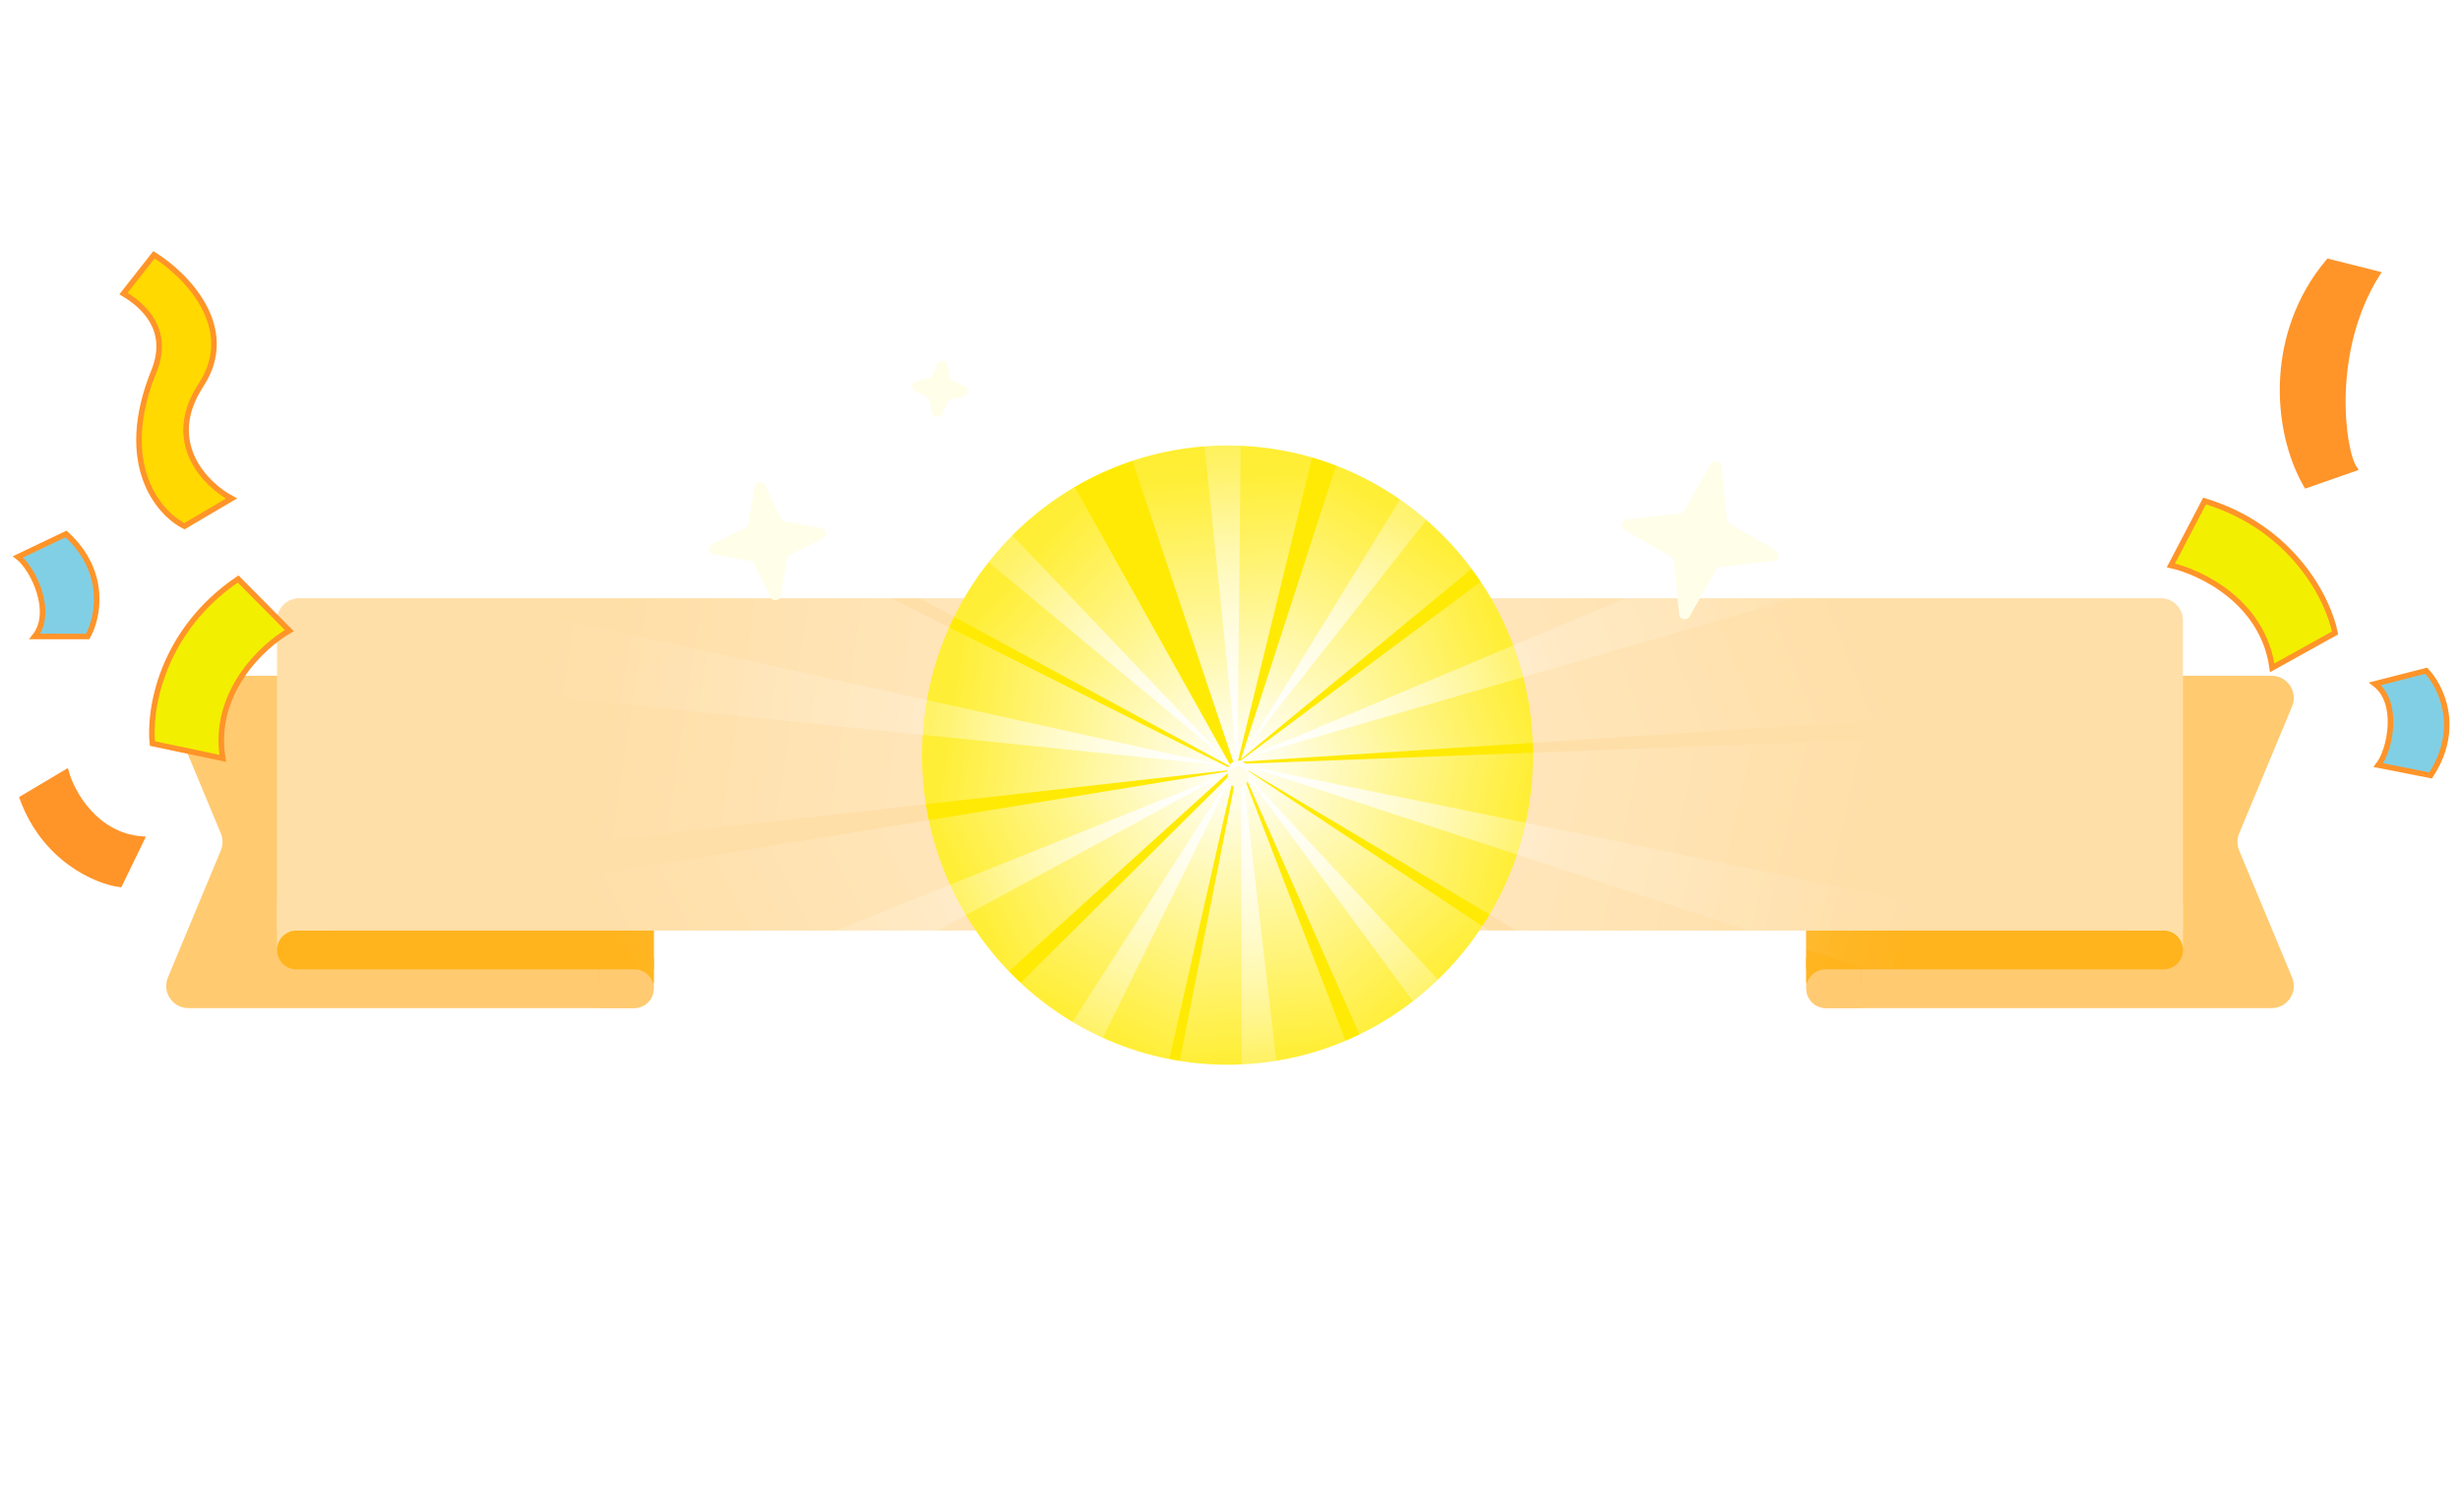 <svg viewBox="0 0 444 273" fill="none" xmlns="http://www.w3.org/2000/svg">
    <path
        d="M30.308 127.538C29.21 124.904 31.146 122 34 122H114C116.209 122 118 123.791 118 126V178C118 180.209 116.209 182 114 182H34C31.146 182 29.21 179.096 30.308 176.462L39.859 153.538C40.269 152.554 40.269 151.446 39.859 150.462L30.308 127.538Z"
        fill="#FFCA70" />
    <rect x="50" y="163" width="10" height="8" fill="#FFDFA8" />
    <path d="M50 171.5C50 169.567 51.567 168 53.5 168H118V175H53.5C51.567 175 50 173.433 50 171.5Z" fill="#FFB41D" />
    <path d="M108 173H118V177.5L108 178V173Z" fill="#FFB41D" />
    <path d="M108 175H114.5C116.433 175 118 176.567 118 178.5C118 180.433 116.433 182 114.5 182H108V175Z"
        fill="#FFCA70" />
    <path
        d="M413.692 127.538C414.79 124.904 412.854 122 410 122H330C327.791 122 326 123.791 326 126V178C326 180.209 327.791 182 330 182H410C412.854 182 414.79 179.096 413.692 176.462L404.141 153.538C403.731 152.554 403.731 151.446 404.141 150.462L413.692 127.538Z"
        fill="#FFCA70" />
    <rect width="10" height="8" transform="matrix(-1 0 0 1 394 163)" fill="#FFDFA8" />
    <path d="M394 171.5C394 169.567 392.433 168 390.5 168H326V175H390.5C392.433 175 394 173.433 394 171.5Z"
        fill="#FFB41D" />
    <path d="M336 173H326V177.5L336 178V173Z" fill="#FFB41D" />
    <path d="M336 175H329.5C327.567 175 326 176.567 326 178.5C326 180.433 327.567 182 329.5 182H336V175Z"
        fill="#FFCA70" />
    <path d="M50 112C50 109.791 51.791 108 54 108H390C392.209 108 394 109.791 394 112V168H50V112Z" fill="#FFDFA8" />
    <g filter="url(#filter0_f_10660_6384)">
        <ellipse cx="221.561" cy="136.324" rx="55.149" ry="55.897" fill="#FFEA05" />
    </g>
    <g filter="url(#filter1_d_10660_6384)">
        <ellipse cx="223.463" cy="138.25" rx="1.902" ry="1.927" fill="url(#paint0_linear_10660_6384)" />
    </g>
    <path d="M223.331 137.925L340.288 133.453L325.751 199.1L223.331 137.925Z" fill="url(#paint1_linear_10660_6384)" />
    <path d="M223.931 138.307L321.892 203.223L272.57 248.253L223.931 138.307Z" fill="url(#paint2_linear_10660_6384)" />
    <path d="M223.558 137.84L266.134 248.338L200.182 255.979L223.558 137.84Z" fill="url(#paint3_linear_10660_6384)" />
    <path d="M223.052 138.915L185.429 26.586L251.654 21.963L223.052 138.915Z" fill="url(#paint4_linear_10660_6384)" />
    <path d="M223.975 137.053L260.486 24.348L316.166 60.979L223.975 137.053Z" fill="url(#paint5_linear_10660_6384)" />
    <path d="M223.625 137.541L317.913 67.26L342.264 129.85L223.625 137.541Z" fill="url(#paint6_linear_10660_6384)" />
    <path d="M222.874 139.089L196.621 254.691L137.887 223.341L222.874 139.089Z" fill="url(#paint7_linear_10660_6384)" />
    <path d="M221.975 139.202L134.756 218.305L104.607 158.364L221.975 139.202Z" fill="url(#paint8_linear_10660_6384)" />
    <path d="M222.518 138.956L106.192 152.039L115.979 85.494L222.518 138.956Z" fill="url(#paint9_linear_10660_6384)" />
    <path d="M222.214 138.444L119.047 82.592L163.663 33.713L222.214 138.444Z"
        fill="url(#paint10_linear_10660_6384)" />
    <path d="M223.336 137.946L210.407 12.74L224.643 11.856L223.336 137.946Z"
        fill="url(#paint11_linear_10660_6384)" />
    <path d="M224.005 136.998L238.427 260.771L224.205 261.855L224.005 136.998Z"
        fill="url(#paint12_linear_10660_6384)" />
    <path d="M222.933 138.824L167.485 251.461L155.002 244.468L222.933 138.824Z"
        fill="url(#paint13_linear_10660_6384)" />
    <path d="M221.231 139.748L111.759 199.199L105.558 186.181L221.231 139.748Z"
        fill="url(#paint14_linear_10660_6384)" />
    <path d="M220.573 138.17L97 125.574L99.023 111.264L220.573 138.17Z" fill="url(#paint15_linear_10660_6384)" />
    <path d="M220.848 136.745L126.536 58.363L136.044 47.588L220.848 136.745Z"
        fill="url(#paint16_linear_10660_6384)" />
    <path d="M224.705 139.542L297.495 238.527L308.554 229.399L224.705 139.542Z"
        fill="url(#paint17_linear_10660_6384)" />
    <path d="M225.03 138.267L343.179 177.07L347 163.143L225.03 138.267Z" fill="url(#paint18_linear_10660_6384)" />
    <path d="M225.401 136.594L344.803 101.957L340.304 88.239L225.401 136.594Z"
        fill="url(#paint19_linear_10660_6384)" />
    <path d="M225.48 134.427L301.627 37.863L290.114 29.33L225.48 134.427Z" fill="url(#paint20_linear_10660_6384)" />
    <g filter="url(#filter2_d_10660_6384)">
        <ellipse cx="223.463" cy="138.25" rx="1.902" ry="1.927" fill="#FFFDE8" />
    </g>
    <g filter="url(#filter3_di_10660_6384)">
        <path
            d="M136.184 87.923C136.345 86.963 137.641 86.77 138.067 87.643L140.999 93.641C141.139 93.928 141.409 94.13 141.724 94.184L148.275 95.316C149.225 95.48 149.41 96.763 148.547 97.196L142.592 100.186C142.306 100.33 142.105 100.602 142.052 100.918L140.942 107.516C140.781 108.476 139.485 108.669 139.059 107.796L136.127 101.798C135.987 101.511 135.717 101.309 135.402 101.255L128.851 100.123C127.901 99.959 127.716 98.677 128.579 98.243L134.534 95.253C134.82 95.109 135.021 94.837 135.074 94.521L136.184 87.923Z"
            fill="#FFFEE9" />
    </g>
    <g filter="url(#filter4_di_10660_6384)">
        <path
            d="M308.828 83.727C309.311 82.881 310.594 83.147 310.693 84.113L311.686 93.787C311.719 94.105 311.902 94.388 312.179 94.547L320.553 99.374C321.388 99.855 321.119 101.123 320.16 101.232L310.53 102.33C310.211 102.366 309.929 102.552 309.77 102.83L304.934 111.297C304.451 112.143 303.168 111.877 303.069 110.911L302.076 101.237C302.044 100.919 301.861 100.636 301.584 100.477L293.209 95.651C292.374 95.17 292.643 93.902 293.603 93.792L303.233 92.695C303.551 92.658 303.833 92.472 303.992 92.194L308.828 83.727Z"
            fill="#FFFEE9" />
    </g>
    <g filter="url(#filter5_di_10660_6384)">
        <path
            d="M169.152 65.746C169.545 64.857 170.847 64.998 171.045 65.951L171.493 68.104C171.558 68.417 171.769 68.681 172.06 68.814L174.08 69.73C174.959 70.129 174.823 71.418 173.88 71.619L171.715 72.082C171.402 72.148 171.141 72.361 171.012 72.653L170.125 74.661C169.732 75.55 168.43 75.408 168.231 74.456L167.784 72.303C167.719 71.99 167.508 71.726 167.216 71.593L165.196 70.677C164.317 70.278 164.454 68.989 165.396 68.787L167.561 68.325C167.874 68.258 168.135 68.046 168.265 67.753L169.152 65.746Z"
            fill="#FFFEE9" />
    </g>
    <path
        d="M391.822 102.074L397.902 90.443C413.995 95.347 420.306 108.372 421.449 114.271L410.098 120.568C408.471 108.678 397.236 103.285 391.822 102.074Z"
        fill="#F3EF00" stroke="#FF9429" />
    <path
        d="M424.936 84.584L416.266 87.612C410.398 77.406 409.5 60 420.253 47.23L429.061 49.449C420.253 63.449 422.752 81.375 424.936 84.584Z"
        fill="#FF9429" stroke="#FF9429" />
    <path
        d="M429.264 138.13L438.699 139.993C444.324 131.389 440.511 123.805 437.901 121.088L428.645 123.458C433.141 126.853 431.394 135.402 429.264 138.13Z"
        fill="#81CFE4" stroke="#FF9429" />
    <path
        d="M52.22 113.851L42.981 104.529C29.049 113.959 26.859 128.266 27.506 134.24L40.209 136.91C38.258 125.07 47.403 116.604 52.22 113.851Z"
        fill="#F3EF00" stroke="#FF9429" />
    <path
        d="M11.943 139.425L4.049 144.118C8.091 155.174 17.433 159.085 21.599 159.658L25.564 151.486C17.195 150.804 12.996 143.161 11.943 139.425Z"
        fill="#FF9429" stroke="#FF9429" />
    <path
        d="M3.242 100.531L11.924 96.394C19.501 103.341 17.681 111.632 15.823 114.909L6.268 114.901C9.786 110.5 5.98 102.648 3.242 100.531Z"
        fill="#81CFE4" stroke="#FF9429" />
    <path
        d="M36.286 69.5C43.086 59.1 33.453 49.5 27.786 46L22.286 53C25.953 55.167 30.786 59.588 27.786 67C20.986 83.8 28.619 92.667 33.286 95L41.786 90C37.12 87.5 29.486 79.9 36.286 69.5Z"
        fill="#FFD900" stroke="#FF9429" />
    <defs>
        <filter id="filter0_f_10660_6384" x="86.412" y="0.428" width="270.299" height="271.793"
            filterUnits="userSpaceOnUse" color-interpolation-filters="sRGB">
            <feFlood flood-opacity="0" result="BackgroundImageFix" />
            <feBlend mode="normal" in="SourceGraphic" in2="BackgroundImageFix" result="shape" />
            <feGaussianBlur stdDeviation="40" result="effect1_foregroundBlur_10660_6384" />
        </filter>
        <filter id="filter1_d_10660_6384" x="168.462" y="84.222" width="110.003" height="110.055"
            filterUnits="userSpaceOnUse" color-interpolation-filters="sRGB">
            <feFlood flood-opacity="0" result="BackgroundImageFix" />
            <feColorMatrix in="SourceAlpha" type="matrix" values="0 0 0 0 0 0 0 0 0 0 0 0 0 0 0 0 0 0 127 0"
                result="hardAlpha" />
            <feMorphology radius="31" operator="dilate" in="SourceAlpha" result="effect1_dropShadow_10660_6384" />
            <feOffset dy="1" />
            <feGaussianBlur stdDeviation="11.05" />
            <feComposite in2="hardAlpha" operator="out" />
            <feColorMatrix type="matrix" values="0 0 0 0 1 0 0 0 0 0.967 0 0 0 0 0.02 0 0 0 1 0" />
            <feBlend mode="normal" in2="BackgroundImageFix" result="effect1_dropShadow_10660_6384" />
            <feBlend mode="normal" in="SourceGraphic" in2="effect1_dropShadow_10660_6384" result="shape" />
        </filter>
        <filter id="filter2_d_10660_6384" x="189.862" y="106.622" width="67.203" height="67.255"
            filterUnits="userSpaceOnUse" color-interpolation-filters="sRGB">
            <feFlood flood-opacity="0" result="BackgroundImageFix" />
            <feColorMatrix in="SourceAlpha" type="matrix" values="0 0 0 0 0 0 0 0 0 0 0 0 0 0 0 0 0 0 127 0"
                result="hardAlpha" />
            <feMorphology radius="19" operator="dilate" in="SourceAlpha" result="effect1_dropShadow_10660_6384" />
            <feOffset dy="2" />
            <feGaussianBlur stdDeviation="6.35" />
            <feComposite in2="hardAlpha" operator="out" />
            <feColorMatrix type="matrix" values="0 0 0 0 1 0 0 0 0 0.992 0 0 0 0 0.908 0 0 0 1 0" />
            <feBlend mode="normal" in2="BackgroundImageFix" result="effect1_dropShadow_10660_6384" />
            <feBlend mode="normal" in="SourceGraphic" in2="effect1_dropShadow_10660_6384" result="shape" />
        </filter>
        <filter id="filter3_di_10660_6384" x="115.824" y="74.884" width="45.477" height="45.672"
            filterUnits="userSpaceOnUse" color-interpolation-filters="sRGB">
            <feFlood flood-opacity="0" result="BackgroundImageFix" />
            <feColorMatrix in="SourceAlpha" type="matrix" values="0 0 0 0 0 0 0 0 0 0 0 0 0 0 0 0 0 0 127 0"
                result="hardAlpha" />
            <feOffset />
            <feGaussianBlur stdDeviation="6.1" />
            <feComposite in2="hardAlpha" operator="out" />
            <feColorMatrix type="matrix" values="0 0 0 0 1 0 0 0 0 0.918 0 0 0 0 0.02 0 0 0 1 0" />
            <feBlend mode="normal" in2="BackgroundImageFix" result="effect1_dropShadow_10660_6384" />
            <feBlend mode="normal" in="SourceGraphic" in2="effect1_dropShadow_10660_6384" result="shape" />
            <feColorMatrix in="SourceAlpha" type="matrix" values="0 0 0 0 0 0 0 0 0 0 0 0 0 0 0 0 0 0 127 0"
                result="hardAlpha" />
            <feOffset />
            <feGaussianBlur stdDeviation="2" />
            <feComposite in2="hardAlpha" operator="arithmetic" k2="-1" k3="1" />
            <feColorMatrix type="matrix" values="0 0 0 0 1 0 0 0 0 0.958 0 0 0 0 0 0 0 0 0.49 0" />
            <feBlend mode="normal" in2="shape" result="effect2_innerShadow_10660_6384" />
        </filter>
        <filter id="filter4_di_10660_6384" x="280.51" y="71.019" width="52.742" height="52.986"
            filterUnits="userSpaceOnUse" color-interpolation-filters="sRGB">
            <feFlood flood-opacity="0" result="BackgroundImageFix" />
            <feColorMatrix in="SourceAlpha" type="matrix" values="0 0 0 0 0 0 0 0 0 0 0 0 0 0 0 0 0 0 127 0"
                result="hardAlpha" />
            <feOffset />
            <feGaussianBlur stdDeviation="6.1" />
            <feComposite in2="hardAlpha" operator="out" />
            <feColorMatrix type="matrix" values="0 0 0 0 1 0 0 0 0 0.918 0 0 0 0 0.02 0 0 0 1 0" />
            <feBlend mode="normal" in2="BackgroundImageFix" result="effect1_dropShadow_10660_6384" />
            <feBlend mode="normal" in="SourceGraphic" in2="effect1_dropShadow_10660_6384" result="shape" />
            <feColorMatrix in="SourceAlpha" type="matrix" values="0 0 0 0 0 0 0 0 0 0 0 0 0 0 0 0 0 0 127 0"
                result="hardAlpha" />
            <feOffset />
            <feGaussianBlur stdDeviation="2" />
            <feComposite in2="hardAlpha" operator="arithmetic" k2="-1" k3="1" />
            <feColorMatrix type="matrix" values="0 0 0 0 1 0 0 0 0 0.958 0 0 0 0 0 0 0 0 0.49 0" />
            <feBlend mode="normal" in2="shape" result="effect2_innerShadow_10660_6384" />
        </filter>
        <filter id="filter5_di_10660_6384" x="152.407" y="52.952" width="34.462" height="34.504"
            filterUnits="userSpaceOnUse" color-interpolation-filters="sRGB">
            <feFlood flood-opacity="0" result="BackgroundImageFix" />
            <feColorMatrix in="SourceAlpha" type="matrix" values="0 0 0 0 0 0 0 0 0 0 0 0 0 0 0 0 0 0 127 0"
                result="hardAlpha" />
            <feOffset />
            <feGaussianBlur stdDeviation="6.1" />
            <feComposite in2="hardAlpha" operator="out" />
            <feColorMatrix type="matrix" values="0 0 0 0 1 0 0 0 0 0.918 0 0 0 0 0.02 0 0 0 1 0" />
            <feBlend mode="normal" in2="BackgroundImageFix" result="effect1_dropShadow_10660_6384" />
            <feBlend mode="normal" in="SourceGraphic" in2="effect1_dropShadow_10660_6384" result="shape" />
            <feColorMatrix in="SourceAlpha" type="matrix" values="0 0 0 0 0 0 0 0 0 0 0 0 0 0 0 0 0 0 127 0"
                result="hardAlpha" />
            <feOffset />
            <feGaussianBlur stdDeviation="2" />
            <feComposite in2="hardAlpha" operator="arithmetic" k2="-1" k3="1" />
            <feColorMatrix type="matrix" values="0 0 0 0 1 0 0 0 0 0.958 0 0 0 0 0 0 0 0 0.49 0" />
            <feBlend mode="normal" in2="shape" result="effect2_innerShadow_10660_6384" />
        </filter>
        <linearGradient id="paint0_linear_10660_6384" x1="223.463" y1="136.322" x2="223.463" y2="140.177"
            gradientUnits="userSpaceOnUse">
            <stop offset="1" stop-color="white" />
        </linearGradient>
        <linearGradient id="paint1_linear_10660_6384" x1="333.019" y1="166.277" x2="222.474" y2="141.797"
            gradientUnits="userSpaceOnUse">
            <stop stop-color="white" stop-opacity="0" />
            <stop offset="0.54" stop-color="white" stop-opacity="0.2" />
            <stop offset="1" stop-color="white" />
        </linearGradient>
        <linearGradient id="paint2_linear_10660_6384" x1="297.231" y1="225.738" x2="220.373" y2="141.556"
            gradientUnits="userSpaceOnUse">
            <stop stop-color="white" stop-opacity="0" />
            <stop offset="0.54" stop-color="white" stop-opacity="0.2" />
            <stop offset="1" stop-color="white" />
        </linearGradient>
        <linearGradient id="paint3_linear_10660_6384" x1="233.158" y1="252.158" x2="219.961" y2="138.256"
            gradientUnits="userSpaceOnUse">
            <stop stop-color="white" stop-opacity="0" />
            <stop offset="0.54" stop-color="white" stop-opacity="0.2" />
            <stop offset="1" stop-color="white" />
        </linearGradient>
        <linearGradient id="paint4_linear_10660_6384" x1="218.541" y1="24.274" x2="226.528" y2="138.673"
            gradientUnits="userSpaceOnUse">
            <stop stop-color="white" stop-opacity="0" />
            <stop offset="0.54" stop-color="white" stop-opacity="0.2" />
            <stop offset="1" stop-color="white" />
        </linearGradient>
        <linearGradient id="paint5_linear_10660_6384" x1="288.326" y1="42.663" x2="225.547" y2="138.087"
            gradientUnits="userSpaceOnUse">
            <stop stop-color="white" stop-opacity="0" />
            <stop offset="0.54" stop-color="white" stop-opacity="0.2" />
            <stop offset="1" stop-color="white" />
        </linearGradient>
        <linearGradient id="paint6_linear_10660_6384" x1="330.088" y1="98.555" x2="224.448" y2="139.656"
            gradientUnits="userSpaceOnUse">
            <stop stop-color="white" stop-opacity="0" />
            <stop offset="0.54" stop-color="white" stop-opacity="0.2" />
            <stop offset="1" stop-color="white" />
        </linearGradient>
        <linearGradient id="paint7_linear_10660_6384" x1="167.254" y1="239.016" x2="221.098" y2="138.141"
            gradientUnits="userSpaceOnUse">
            <stop stop-color="white" stop-opacity="0" />
            <stop offset="0.54" stop-color="white" stop-opacity="0.2" />
            <stop offset="1" stop-color="white" />
        </linearGradient>
        <linearGradient id="paint8_linear_10660_6384" x1="119.681" y1="188.334" x2="221.044" y2="137.351"
            gradientUnits="userSpaceOnUse">
            <stop stop-color="white" stop-opacity="0" />
            <stop offset="0.54" stop-color="white" stop-opacity="0.2" />
            <stop offset="1" stop-color="white" />
        </linearGradient>
        <linearGradient id="paint9_linear_10660_6384" x1="111.086" y1="118.766" x2="223.065" y2="135.236"
            gradientUnits="userSpaceOnUse">
            <stop stop-color="white" stop-opacity="0" />
            <stop offset="0.54" stop-color="white" stop-opacity="0.2" />
            <stop offset="1" stop-color="white" />
        </linearGradient>
        <linearGradient id="paint10_linear_10660_6384" x1="141.355" y1="58.152" x2="225.443" y2="134.906"
            gradientUnits="userSpaceOnUse">
            <stop stop-color="white" stop-opacity="0" />
            <stop offset="0.54" stop-color="white" stop-opacity="0.2" />
            <stop offset="1" stop-color="white" />
        </linearGradient>
        <linearGradient id="paint11_linear_10660_6384" x1="217.525" y1="12.298" x2="225.323" y2="137.822"
            gradientUnits="userSpaceOnUse">
            <stop stop-color="white" stop-opacity="0" />
            <stop offset="0.54" stop-color="white" stop-opacity="0.2" />
            <stop offset="1" stop-color="white" />
        </linearGradient>
        <linearGradient id="paint12_linear_10660_6384" x1="231.316" y1="261.313" x2="221.859" y2="137.162"
            gradientUnits="userSpaceOnUse">
            <stop stop-color="white" stop-opacity="0" />
            <stop offset="0.54" stop-color="white" stop-opacity="0.2" />
            <stop offset="1" stop-color="white" />
        </linearGradient>
        <linearGradient id="paint13_linear_10660_6384" x1="161.243" y1="247.964" x2="222.515" y2="138.59"
            gradientUnits="userSpaceOnUse">
            <stop stop-color="white" stop-opacity="0" />
            <stop offset="0.54" stop-color="white" stop-opacity="0.2" />
            <stop offset="1" stop-color="white" />
        </linearGradient>
        <linearGradient id="paint14_linear_10660_6384" x1="108.658" y1="192.69" x2="220.968" y2="139.195"
            gradientUnits="userSpaceOnUse">
            <stop stop-color="white" stop-opacity="0" />
            <stop offset="0.54" stop-color="white" stop-opacity="0.2" />
            <stop offset="1" stop-color="white" />
        </linearGradient>
        <linearGradient id="paint15_linear_10660_6384" x1="98.012" y1="118.419" x2="220.908" y2="135.797"
            gradientUnits="userSpaceOnUse">
            <stop stop-color="white" stop-opacity="0" />
            <stop offset="0.54" stop-color="white" stop-opacity="0.2" />
            <stop offset="1" stop-color="white" />
        </linearGradient>
        <linearGradient id="paint16_linear_10660_6384" x1="131.29" y1="52.976" x2="223.201" y2="134.079"
            gradientUnits="userSpaceOnUse">
            <stop stop-color="white" stop-opacity="0" />
            <stop offset="0.54" stop-color="white" stop-opacity="0.2" />
            <stop offset="1" stop-color="white" />
        </linearGradient>
        <linearGradient id="paint17_linear_10660_6384" x1="303.024" y1="233.963" x2="224.932" y2="139.354"
            gradientUnits="userSpaceOnUse">
            <stop stop-color="white" stop-opacity="0" />
            <stop offset="0.54" stop-color="white" stop-opacity="0.2" />
            <stop offset="1" stop-color="white" />
        </linearGradient>
        <linearGradient id="paint18_linear_10660_6384" x1="345.089" y1="170.107" x2="225.312" y2="137.242"
            gradientUnits="userSpaceOnUse">
            <stop stop-color="white" stop-opacity="0" />
            <stop offset="0.54" stop-color="white" stop-opacity="0.2" />
            <stop offset="1" stop-color="white" />
        </linearGradient>
        <linearGradient id="paint19_linear_10660_6384" x1="342.553" y1="95.098" x2="224.489" y2="133.814"
            gradientUnits="userSpaceOnUse">
            <stop stop-color="white" stop-opacity="0" />
            <stop offset="0.54" stop-color="white" stop-opacity="0.2" />
            <stop offset="1" stop-color="white" />
        </linearGradient>
        <linearGradient id="paint20_linear_10660_6384" x1="295.871" y1="33.597" x2="222.679" y2="132.351"
            gradientUnits="userSpaceOnUse">
            <stop stop-color="white" stop-opacity="0" />
            <stop offset="0.54" stop-color="white" stop-opacity="0.2" />
            <stop offset="1" stop-color="white" />
        </linearGradient>
    </defs>
</svg>
